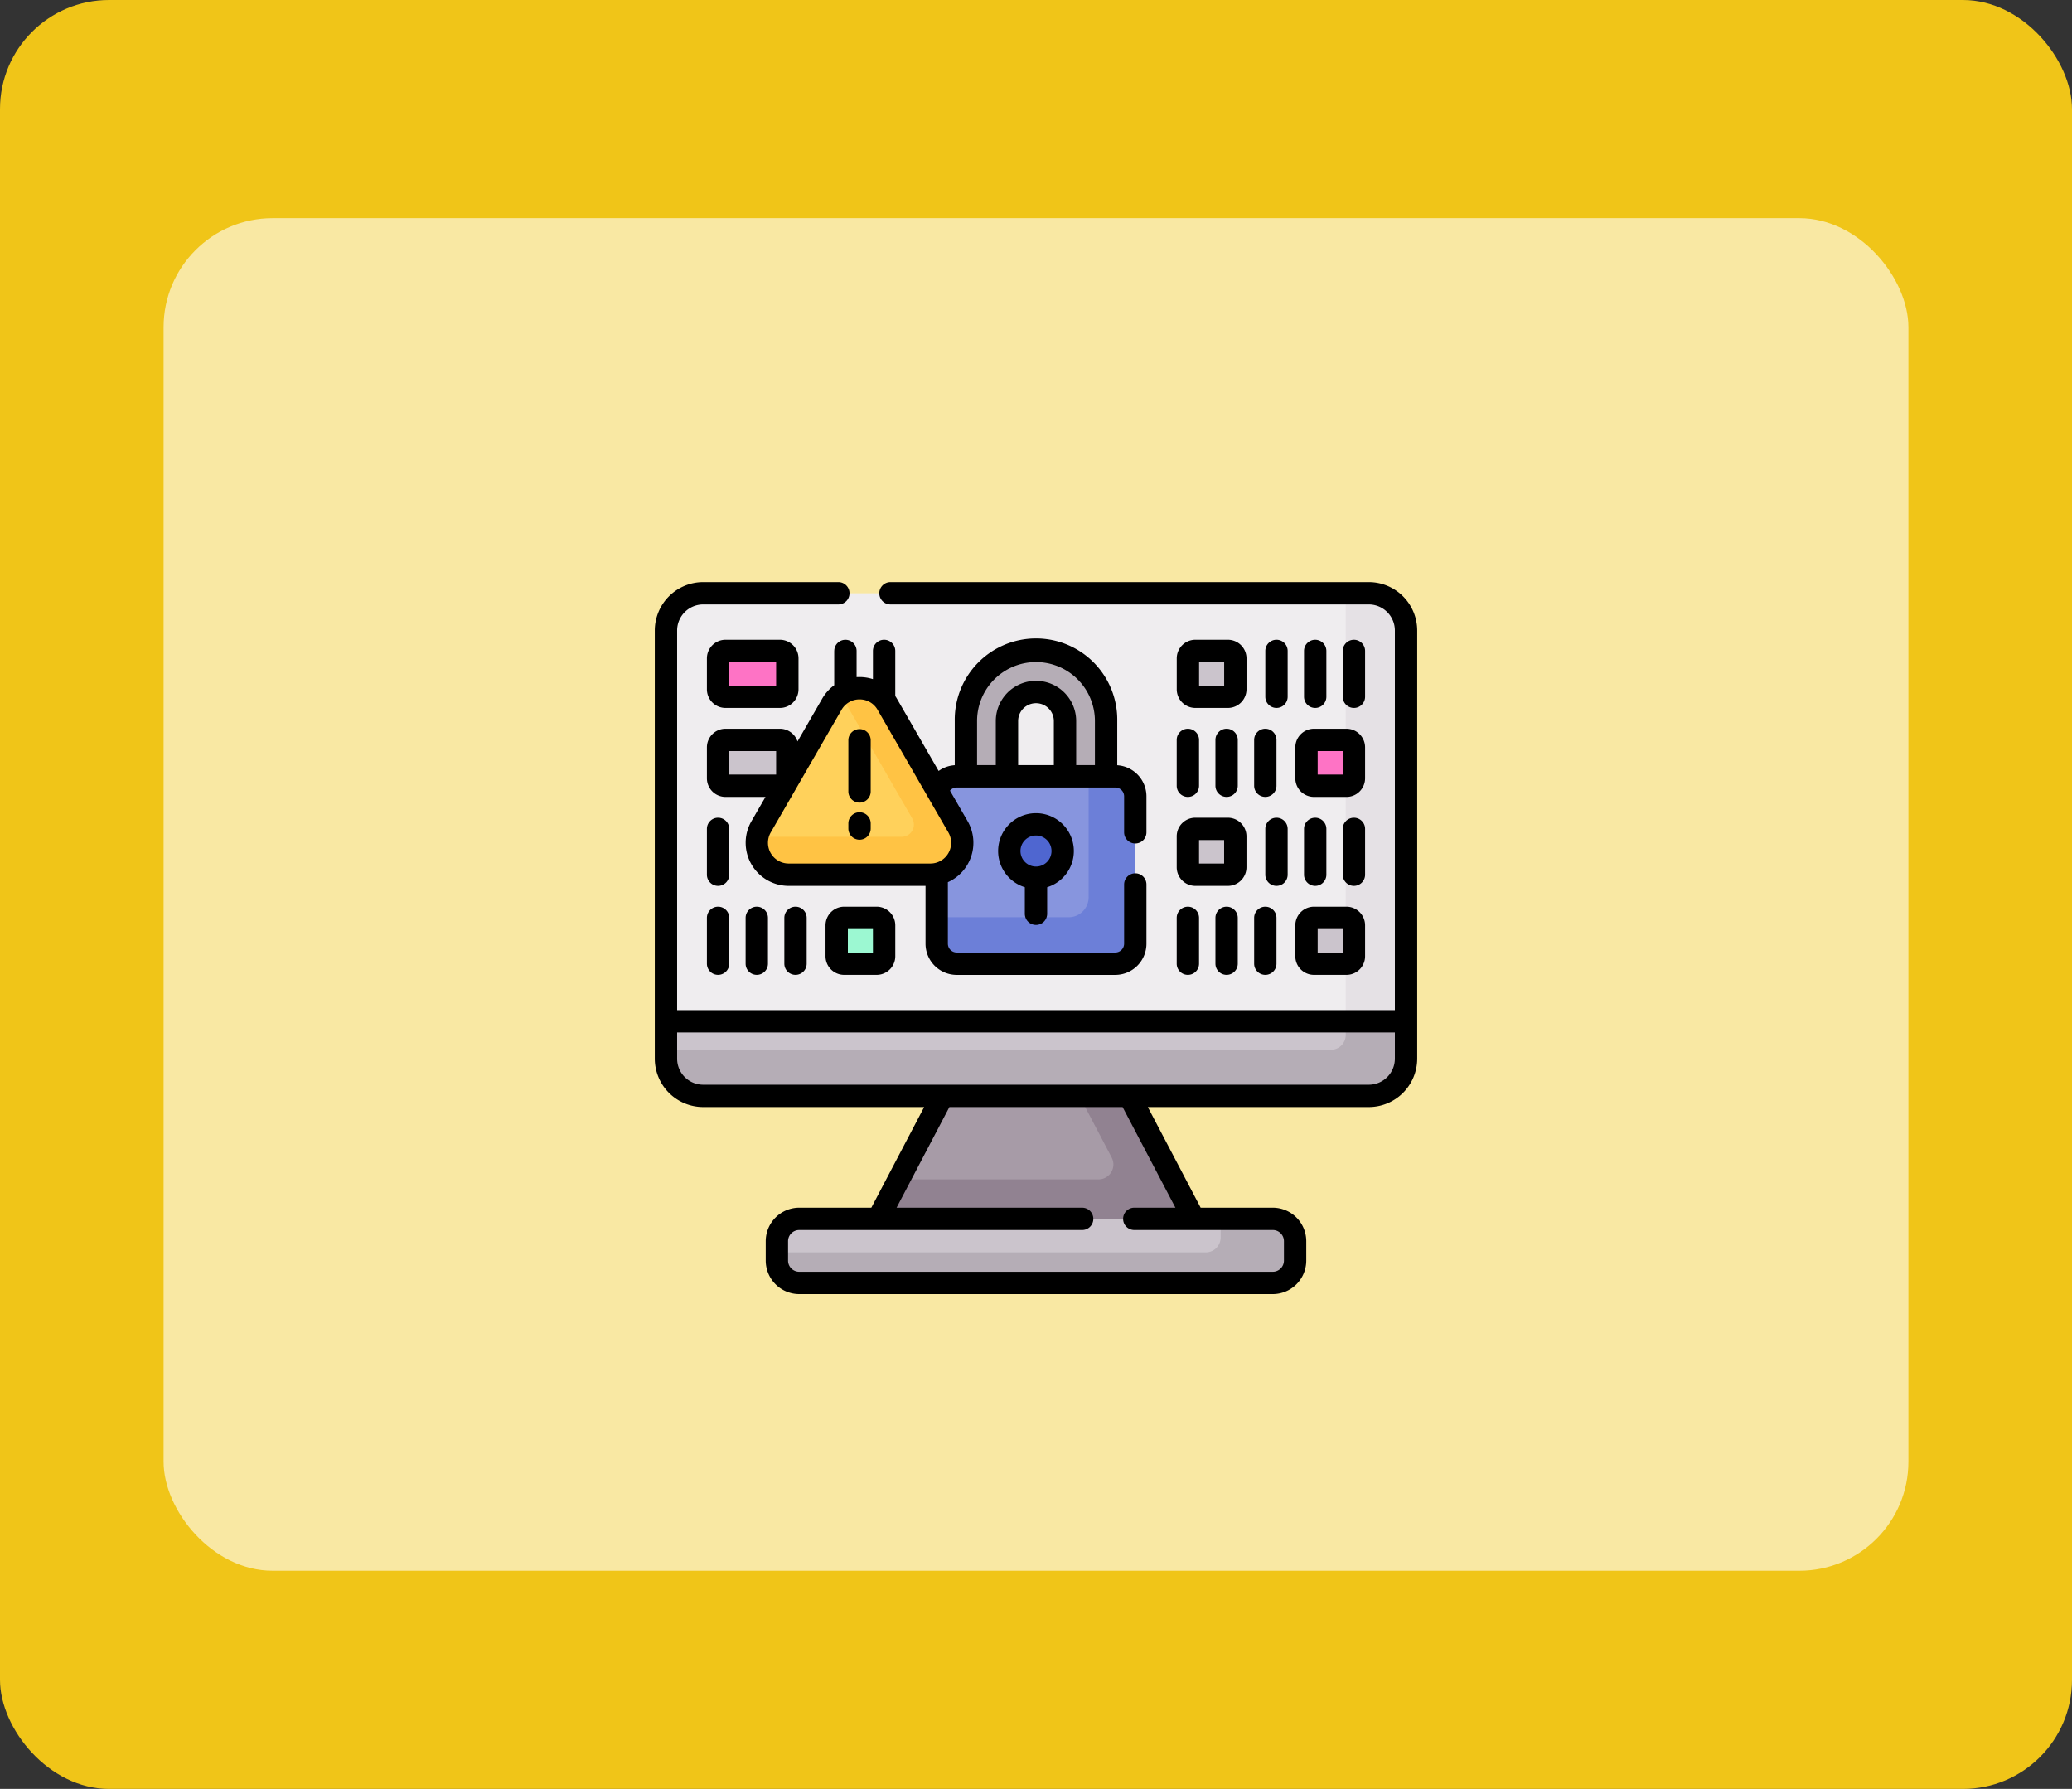 <svg xmlns="http://www.w3.org/2000/svg" width="190" height="164" viewBox="0 0 190 164">
  <rect x="0" y="0" width="190" height="164" fill="#333333" stroke="none"/>
  <g id="Grupo_1104204" data-name="Grupo 1104204" transform="translate(-1230 -19759)">
    <rect id="Rectángulo_403857" data-name="Rectángulo 403857" width="190" height="164" rx="10" transform="translate(1230 19759)" fill="#f0c518"/>
    <rect id="Rectángulo_404304" data-name="Rectángulo 404304" width="160" height="124" rx="10" transform="translate(1245 19779)" fill="#fff" opacity="0.6"/>
    <g id="Grupo_1104203" data-name="Grupo 1104203" transform="translate(1290.043 19795.365)">
      <g id="Grupo_1104201" data-name="Grupo 1104201" transform="translate(1.024 18.024)">
        <g id="Grupo_1104200" data-name="Grupo 1104200">
          <g id="Grupo_1104192" data-name="Grupo 1104192" transform="translate(19.381 45.94)">
            <path id="Trazado_880463" data-name="Trazado 880463" d="M149.434,372.485h29.1l-6.062-11.547H155.5Z" transform="translate(-149.434 -360.938)" fill="#a79ba7"/>
          </g>
          <path id="Trazado_880464" data-name="Trazado 880464" d="M172.475,360.938h-4.588l3.04,5.792a1.366,1.366,0,0,1-1.209,2H151.405l-1.971,3.755h29.1Z" transform="translate(-130.053 -314.998)" fill="#918291"/>
          <path id="Trazado_880465" data-name="Trazado 880465" d="M71.951,70.577H10.914A3.414,3.414,0,0,1,7.5,67.163V27.914A3.414,3.414,0,0,1,10.914,24.5H71.951a3.414,3.414,0,0,1,3.414,3.414V67.163A3.414,3.414,0,0,1,71.951,70.577Z" transform="translate(-7.5 -24.5)" fill="#efedef"/>
          <path id="Trazado_880466" data-name="Trazado 880466" d="M71.951,24.5H69.835V64.987a1.365,1.365,0,0,1-1.365,1.365H7.5v.811a3.414,3.414,0,0,0,3.414,3.414H71.951a3.414,3.414,0,0,0,3.414-3.414V27.914A3.414,3.414,0,0,0,71.951,24.5Z" transform="translate(-7.5 -24.5)" fill="#e5e1e5"/>
          <g id="Grupo_1104194" data-name="Grupo 1104194" transform="translate(47.86 5.286)">
            <path id="Trazado_880467" data-name="Trazado 880467" d="M358.683,63.209h2.983a.683.683,0,0,1,.683.683v2.835a.683.683,0,0,1-.683.683h-2.983a.683.683,0,0,1-.683-.683V63.892A.683.683,0,0,1,358.683,63.209Z" transform="translate(-358 -63.209)" fill="#cbc4cc"/>
            <path id="Trazado_880468" data-name="Trazado 880468" d="M441.319,122.946h-2.983a.683.683,0,0,0-.683.683v2.835a.683.683,0,0,0,.683.683h2.983a.683.683,0,0,0,.683-.683v-2.835A.683.683,0,0,0,441.319,122.946Z" transform="translate(-426.776 -114.789)" fill="#fe73c5"/>
            <g id="Grupo_1104193" data-name="Grupo 1104193" transform="translate(0 16.314)">
              <path id="Trazado_880469" data-name="Trazado 880469" d="M358.683,182.683h2.983a.683.683,0,0,1,.683.683V186.2a.683.683,0,0,1-.683.683h-2.983A.683.683,0,0,1,358,186.2v-2.835A.683.683,0,0,1,358.683,182.683Z" transform="translate(-358 -182.683)" fill="#cbc4cc"/>
              <path id="Trazado_880470" data-name="Trazado 880470" d="M441.319,242.42h-2.983a.683.683,0,0,0-.683.683v2.835a.683.683,0,0,0,.683.683h2.983a.683.683,0,0,0,.683-.683V243.1A.683.683,0,0,0,441.319,242.42Z" transform="translate(-426.776 -234.263)" fill="#cbc4cc"/>
            </g>
          </g>
          <path id="Trazado_880471" data-name="Trazado 880471" d="M7.5,315.309a3.414,3.414,0,0,0,3.414,3.414H71.951a3.414,3.414,0,0,0,3.414-3.414v-3.42H7.5Z" transform="translate(-7.5 -272.646)" fill="#cbc4cc"/>
          <path id="Trazado_880472" data-name="Trazado 880472" d="M69.835,311.889v1.244a1.365,1.365,0,0,1-1.365,1.365H7.5v.811a3.414,3.414,0,0,0,3.414,3.414H71.951a3.414,3.414,0,0,0,3.414-3.414v-3.42Z" transform="translate(-7.5 -272.646)" fill="#b5adb6"/>
          <path id="Trazado_880473" data-name="Trazado 880473" d="M127.471,444.5H84.048A2.048,2.048,0,0,0,82,446.548v1.775a2.048,2.048,0,0,0,2.048,2.048h43.423a2.048,2.048,0,0,0,2.048-2.048v-1.775A2.048,2.048,0,0,0,127.471,444.5Z" transform="translate(-71.827 -387.149)" fill="#cbc4cc"/>
          <path id="Trazado_880474" data-name="Trazado 880474" d="M127.471,444.5h-4.779v1.707a1.365,1.365,0,0,1-1.365,1.366H82v.751a2.048,2.048,0,0,0,2.048,2.048h43.423a2.048,2.048,0,0,0,2.048-2.048v-1.775A2.048,2.048,0,0,0,127.471,444.5Z" transform="translate(-71.827 -387.149)" fill="#b5adb6"/>
          <g id="Grupo_1104197" data-name="Grupo 1104197" transform="translate(24.827 5.286)">
            <g id="Grupo_1104195" data-name="Grupo 1104195">
              <path id="Trazado_880475" data-name="Trazado 880475" d="M212.7,74.818V69.635a2.661,2.661,0,1,1,5.322,0v5.182h3.766V69.635a6.427,6.427,0,1,0-12.854,0v5.182Z" transform="translate(-206.255 -63.208)" fill="#b5adb6"/>
              <path id="Trazado_880476" data-name="Trazado 880476" d="M205.695,164.548H191.156a1.835,1.835,0,0,1-1.835-1.835V149.2a1.835,1.835,0,0,1,1.835-1.835h14.539a1.835,1.835,0,0,1,1.835,1.835v13.509A1.835,1.835,0,0,1,205.695,164.548Z" transform="translate(-189.32 -135.876)" fill="#8795de"/>
              <path id="Trazado_880477" data-name="Trazado 880477" d="M205.695,147.368h-2.441v11.086a1.835,1.835,0,0,1-1.835,1.835h-12.1v2.422a1.835,1.835,0,0,0,1.835,1.835h14.539a1.835,1.835,0,0,0,1.835-1.835V149.2A1.835,1.835,0,0,0,205.695,147.368Z" transform="translate(-189.32 -135.876)" fill="#6c7fd8"/>
            </g>
            <g id="Grupo_1104196" data-name="Grupo 1104196" transform="translate(6.658 15.897)">
              <circle id="Elipse_11766" data-name="Elipse 11766" cx="2.447" cy="2.447" r="2.447" fill="#4f66d0"/>
            </g>
          </g>
          <path id="Trazado_880478" data-name="Trazado 880478" d="M43.183,63.209h4.984a.683.683,0,0,1,.683.683v2.835a.683.683,0,0,1-.683.683H43.183a.683.683,0,0,1-.683-.683V63.892A.683.683,0,0,1,43.183,63.209Z" transform="translate(-37.721 -57.923)" fill="#fe73c5"/>
          <path id="Trazado_880479" data-name="Trazado 880479" d="M43.183,122.946h4.984a.683.683,0,0,1,.683.683v2.835a.683.683,0,0,1-.683.683H43.183a.683.683,0,0,1-.683-.683v-2.835A.683.683,0,0,1,43.183,122.946Z" transform="translate(-37.721 -109.503)" fill="#cbc4cc"/>
          <path id="Trazado_880480" data-name="Trazado 880480" d="M125.819,242.42h-2.983a.683.683,0,0,0-.683.683v2.835a.683.683,0,0,0,.683.683h2.983a.683.683,0,0,0,.683-.683V243.1A.683.683,0,0,0,125.819,242.42Z" transform="translate(-106.497 -212.663)" fill="#9cf8d2"/>
          <g id="Grupo_1104199" data-name="Grupo 1104199" transform="translate(8.329 8.704)">
            <g id="Grupo_1104198" data-name="Grupo 1104198">
              <path id="Trazado_880481" data-name="Trazado 880481" d="M75.386,89.705,68.9,100.945a2.928,2.928,0,0,0,2.536,4.393H84.411a2.928,2.928,0,0,0,2.536-4.393l-6.489-11.24A2.928,2.928,0,0,0,75.386,89.705Z" transform="translate(-68.5 -88.241)" fill="#ffd15b"/>
            </g>
            <path id="Trazado_880482" data-name="Trazado 880482" d="M86.952,100.947l-6.489-11.24a2.933,2.933,0,0,0-4.269-.9l6.565,11.371a1.125,1.125,0,0,1-.975,1.688H68.557a2.932,2.932,0,0,0,2.88,3.474H84.416A2.928,2.928,0,0,0,86.952,100.947Z" transform="translate(-68.504 -88.243)" fill="#ffc344"/>
          </g>
        </g>
      </g>
      <g id="Grupo_1104202" data-name="Grupo 1104202" transform="translate(0 17)">
        <path id="Trazado_880483" data-name="Trazado 880483" d="M464.048,60.934v-4.2a1.024,1.024,0,1,0-2.048,0v4.2a1.024,1.024,0,1,0,2.048,0Z" transform="translate(-398.914 -50.423)"/>
        <path id="Trazado_880484" data-name="Trazado 880484" d="M350.5,120.671a1.024,1.024,0,1,0,2.048,0v-4.2a1.024,1.024,0,1,0-2.048,0Z" transform="translate(-302.64 -102.003)"/>
        <path id="Trazado_880485" data-name="Trazado 880485" d="M462,176.207v4.2a1.024,1.024,0,1,0,2.048,0v-4.2a1.024,1.024,0,1,0-2.048,0Z" transform="translate(-398.914 -153.583)"/>
        <path id="Trazado_880486" data-name="Trazado 880486" d="M350.5,240.145a1.024,1.024,0,1,0,2.048,0v-4.2a1.024,1.024,0,1,0-2.048,0Z" transform="translate(-302.64 -205.163)"/>
        <path id="Trazado_880487" data-name="Trazado 880487" d="M438.048,60.934v-4.2a1.024,1.024,0,0,0-2.048,0v4.2a1.024,1.024,0,0,0,2.048,0Z" transform="translate(-376.465 -50.423)"/>
        <path id="Trazado_880488" data-name="Trazado 880488" d="M376.5,116.47v4.2a1.024,1.024,0,0,0,2.048,0v-4.2a1.024,1.024,0,0,0-2.048,0Z" transform="translate(-325.089 -102.003)"/>
        <path id="Trazado_880489" data-name="Trazado 880489" d="M436,176.207v4.2a1.024,1.024,0,1,0,2.048,0v-4.2a1.024,1.024,0,1,0-2.048,0Z" transform="translate(-376.465 -153.583)"/>
        <path id="Trazado_880490" data-name="Trazado 880490" d="M376.5,235.944v4.2a1.024,1.024,0,1,0,2.048,0v-4.2a1.024,1.024,0,1,0-2.048,0Z" transform="translate(-325.089 -205.163)"/>
        <path id="Trazado_880491" data-name="Trazado 880491" d="M412.048,56.733a1.024,1.024,0,1,0-2.048,0v4.2a1.024,1.024,0,1,0,2.048,0Z" transform="translate(-354.015 -50.423)"/>
        <path id="Trazado_880492" data-name="Trazado 880492" d="M402.5,116.47v4.2a1.024,1.024,0,0,0,2.048,0v-4.2a1.024,1.024,0,0,0-2.048,0Z" transform="translate(-347.539 -102.003)"/>
        <path id="Trazado_880493" data-name="Trazado 880493" d="M411.024,175.183A1.024,1.024,0,0,0,410,176.207v4.2a1.024,1.024,0,1,0,2.048,0v-4.2A1.024,1.024,0,0,0,411.024,175.183Z" transform="translate(-354.015 -153.583)"/>
        <path id="Trazado_880494" data-name="Trazado 880494" d="M402.5,240.145a1.024,1.024,0,1,0,2.048,0v-4.2a1.024,1.024,0,1,0-2.048,0Z" transform="translate(-347.539 -205.163)"/>
        <path id="Trazado_880495" data-name="Trazado 880495" d="M234.049,182.374a1.024,1.024,0,0,0,1.024-1.024v-2.434a3.471,3.471,0,1,0-2.048,0v2.434A1.024,1.024,0,0,0,234.049,182.374Zm-1.423-6.775a1.423,1.423,0,1,1,1.423,1.423A1.425,1.425,0,0,1,232.626,175.6Z" transform="translate(-199.093 -150.945)"/>
        <path id="Trazado_880496" data-name="Trazado 880496" d="M37.048,176.207a1.024,1.024,0,1,0-2.048,0v4.2a1.024,1.024,0,1,0,2.048,0Z" transform="translate(-30.221 -153.583)"/>
        <path id="Trazado_880497" data-name="Trazado 880497" d="M36.024,234.92A1.024,1.024,0,0,0,35,235.944v4.2a1.024,1.024,0,1,0,2.048,0v-4.2A1.024,1.024,0,0,0,36.024,234.92Z" transform="translate(-30.221 -205.163)"/>
        <path id="Trazado_880498" data-name="Trazado 880498" d="M46.675,56.733v3.143a3.965,3.965,0,0,0-1.1,1.227l-2.266,3.925a1.709,1.709,0,0,0-1.616-1.163H36.707A1.709,1.709,0,0,0,35,65.573v2.835a1.709,1.709,0,0,0,1.707,1.707h3.664l-1.287,2.228a3.952,3.952,0,0,0,3.423,5.929H55.048v5.3a2.863,2.863,0,0,0,2.86,2.86H72.447a2.863,2.863,0,0,0,2.859-2.86V78.143a1.024,1.024,0,1,0-2.048,0v5.426a.812.812,0,0,1-.811.811H57.908a.812.812,0,0,1-.811-.811V77.932a3.96,3.96,0,0,0,1.812-5.59l-1.618-2.8a.807.807,0,0,1,.618-.291H72.447a.812.812,0,0,1,.811.811v3.3a1.024,1.024,0,1,0,2.048,0v-3.3a2.861,2.861,0,0,0-2.678-2.85V63.16a7.451,7.451,0,1,0-14.9,0v4.048a2.85,2.85,0,0,0-1.478.528L52.419,61.1q-.069-.12-.146-.233V56.733a1.024,1.024,0,0,0-2.048,0V59.32A4,4,0,0,0,49,59.127c-.092,0-.183,0-.273.009v-2.4a1.024,1.024,0,0,0-2.049,0ZM66.814,67.2H63.54V63.16a1.637,1.637,0,0,1,3.274,0Zm-7.04-4.041a5.4,5.4,0,1,1,10.806,0V67.2H68.862V63.16a3.685,3.685,0,0,0-7.37,0V67.2H59.774V63.16ZM37.048,68.066V65.914h4.3v2.152ZM49,61.175a1.885,1.885,0,0,1,1.649.952l6.489,11.24a1.9,1.9,0,0,1-1.649,2.856H42.507a1.9,1.9,0,0,1-1.649-2.856l6.489-11.24A1.886,1.886,0,0,1,49,61.175Z" transform="translate(-30.221 -50.423)"/>
        <path id="Trazado_880499" data-name="Trazado 880499" d="M61,235.944v4.2a1.024,1.024,0,1,0,2.048,0v-4.2a1.024,1.024,0,1,0-2.048,0Z" transform="translate(-52.671 -205.163)"/>
        <path id="Trazado_880500" data-name="Trazado 880500" d="M87,235.944v4.2a1.024,1.024,0,1,0,2.048,0v-4.2a1.024,1.024,0,1,0-2.048,0Z" transform="translate(-75.12 -205.163)"/>
        <path id="Trazado_880501" data-name="Trazado 880501" d="M131.024,122.432a1.024,1.024,0,0,0,1.024-1.024v-4.691a1.024,1.024,0,1,0-2.048,0v4.691A1.024,1.024,0,0,0,131.024,122.432Z" transform="translate(-112.249 -102.217)"/>
        <path id="Trazado_880502" data-name="Trazado 880502" d="M131.024,174.037a1.024,1.024,0,0,0,1.024-1.024v-.469a1.024,1.024,0,1,0-2.048,0v.469A1.024,1.024,0,0,0,131.024,174.037Z" transform="translate(-112.249 -150.42)"/>
        <path id="Trazado_880503" data-name="Trazado 880503" d="M356.9,60.251V57.416a1.709,1.709,0,0,0-1.707-1.707h-2.983a1.709,1.709,0,0,0-1.707,1.707v2.835a1.709,1.709,0,0,0,1.707,1.707h2.983A1.709,1.709,0,0,0,356.9,60.251Zm-2.048-.341h-2.3V57.757h2.3Z" transform="translate(-302.64 -50.423)"/>
        <path id="Trazado_880504" data-name="Trazado 880504" d="M430.152,117.153v2.835a1.709,1.709,0,0,0,1.707,1.707h2.983a1.709,1.709,0,0,0,1.707-1.707v-2.835a1.709,1.709,0,0,0-1.707-1.707h-2.983A1.709,1.709,0,0,0,430.152,117.153Zm2.048.341h2.3v2.152h-2.3Z" transform="translate(-371.415 -102.003)"/>
        <path id="Trazado_880505" data-name="Trazado 880505" d="M350.5,179.724a1.709,1.709,0,0,0,1.707,1.707h2.983a1.709,1.709,0,0,0,1.707-1.707v-2.835a1.709,1.709,0,0,0-1.707-1.707h-2.983a1.709,1.709,0,0,0-1.707,1.707Zm2.048-2.493h2.3v2.152h-2.3Z" transform="translate(-302.64 -153.582)"/>
        <path id="Trazado_880506" data-name="Trazado 880506" d="M430.152,239.462a1.709,1.709,0,0,0,1.707,1.707h2.983a1.709,1.709,0,0,0,1.707-1.707v-2.835a1.709,1.709,0,0,0-1.707-1.707h-2.983a1.709,1.709,0,0,0-1.707,1.707Zm2.048-2.494h2.3v2.152h-2.3Z" transform="translate(-371.415 -205.163)"/>
        <path id="Trazado_880507" data-name="Trazado 880507" d="M36.707,61.958h4.984A1.709,1.709,0,0,0,43.4,60.251V57.416a1.709,1.709,0,0,0-1.707-1.707H36.707A1.709,1.709,0,0,0,35,57.416v2.835A1.709,1.709,0,0,0,36.707,61.958Zm.341-4.2h4.3v2.152h-4.3Z" transform="translate(-30.221 -50.423)"/>
        <path id="Trazado_880508" data-name="Trazado 880508" d="M116.36,234.92a1.709,1.709,0,0,0-1.707,1.707v2.835a1.709,1.709,0,0,0,1.707,1.707h2.983a1.709,1.709,0,0,0,1.707-1.707v-2.835a1.709,1.709,0,0,0-1.707-1.707Zm2.642,4.2h-2.3v-2.152H119Z" transform="translate(-98.997 -205.163)"/>
        <path id="Trazado_880509" data-name="Trazado 880509" d="M65.475,17H21.612a1.024,1.024,0,0,0,0,2.048H65.475a2.392,2.392,0,0,1,2.39,2.39v34.8H2.048v-34.8a2.392,2.392,0,0,1,2.39-2.39H16.833a1.024,1.024,0,0,0,0-2.048H4.438A4.443,4.443,0,0,0,0,21.438V60.687a4.443,4.443,0,0,0,4.438,4.438H24.7l-4.843,9.226H13.245a3.076,3.076,0,0,0-3.072,3.072V79.2a3.076,3.076,0,0,0,3.072,3.072H56.668A3.076,3.076,0,0,0,59.74,79.2V77.423a3.076,3.076,0,0,0-3.072-3.072H50.055l-4.843-9.226H65.475a4.443,4.443,0,0,0,4.438-4.438V21.438A4.443,4.443,0,0,0,65.475,17ZM47.742,74.351H43.969a1.024,1.024,0,1,0,0,2.048h12.7a1.025,1.025,0,0,1,1.024,1.024V79.2a1.025,1.025,0,0,1-1.024,1.024H13.245A1.025,1.025,0,0,1,12.221,79.2V77.423A1.025,1.025,0,0,1,13.245,76.4H39.19a1.024,1.024,0,0,0,0-2.048H22.171l4.843-9.226H42.9ZM67.865,60.687a2.392,2.392,0,0,1-2.39,2.39H4.438a2.392,2.392,0,0,1-2.39-2.39v-2.4H67.865Z" transform="translate(0 -17)"/>
      </g>
    </g>
  </g>
</svg>
